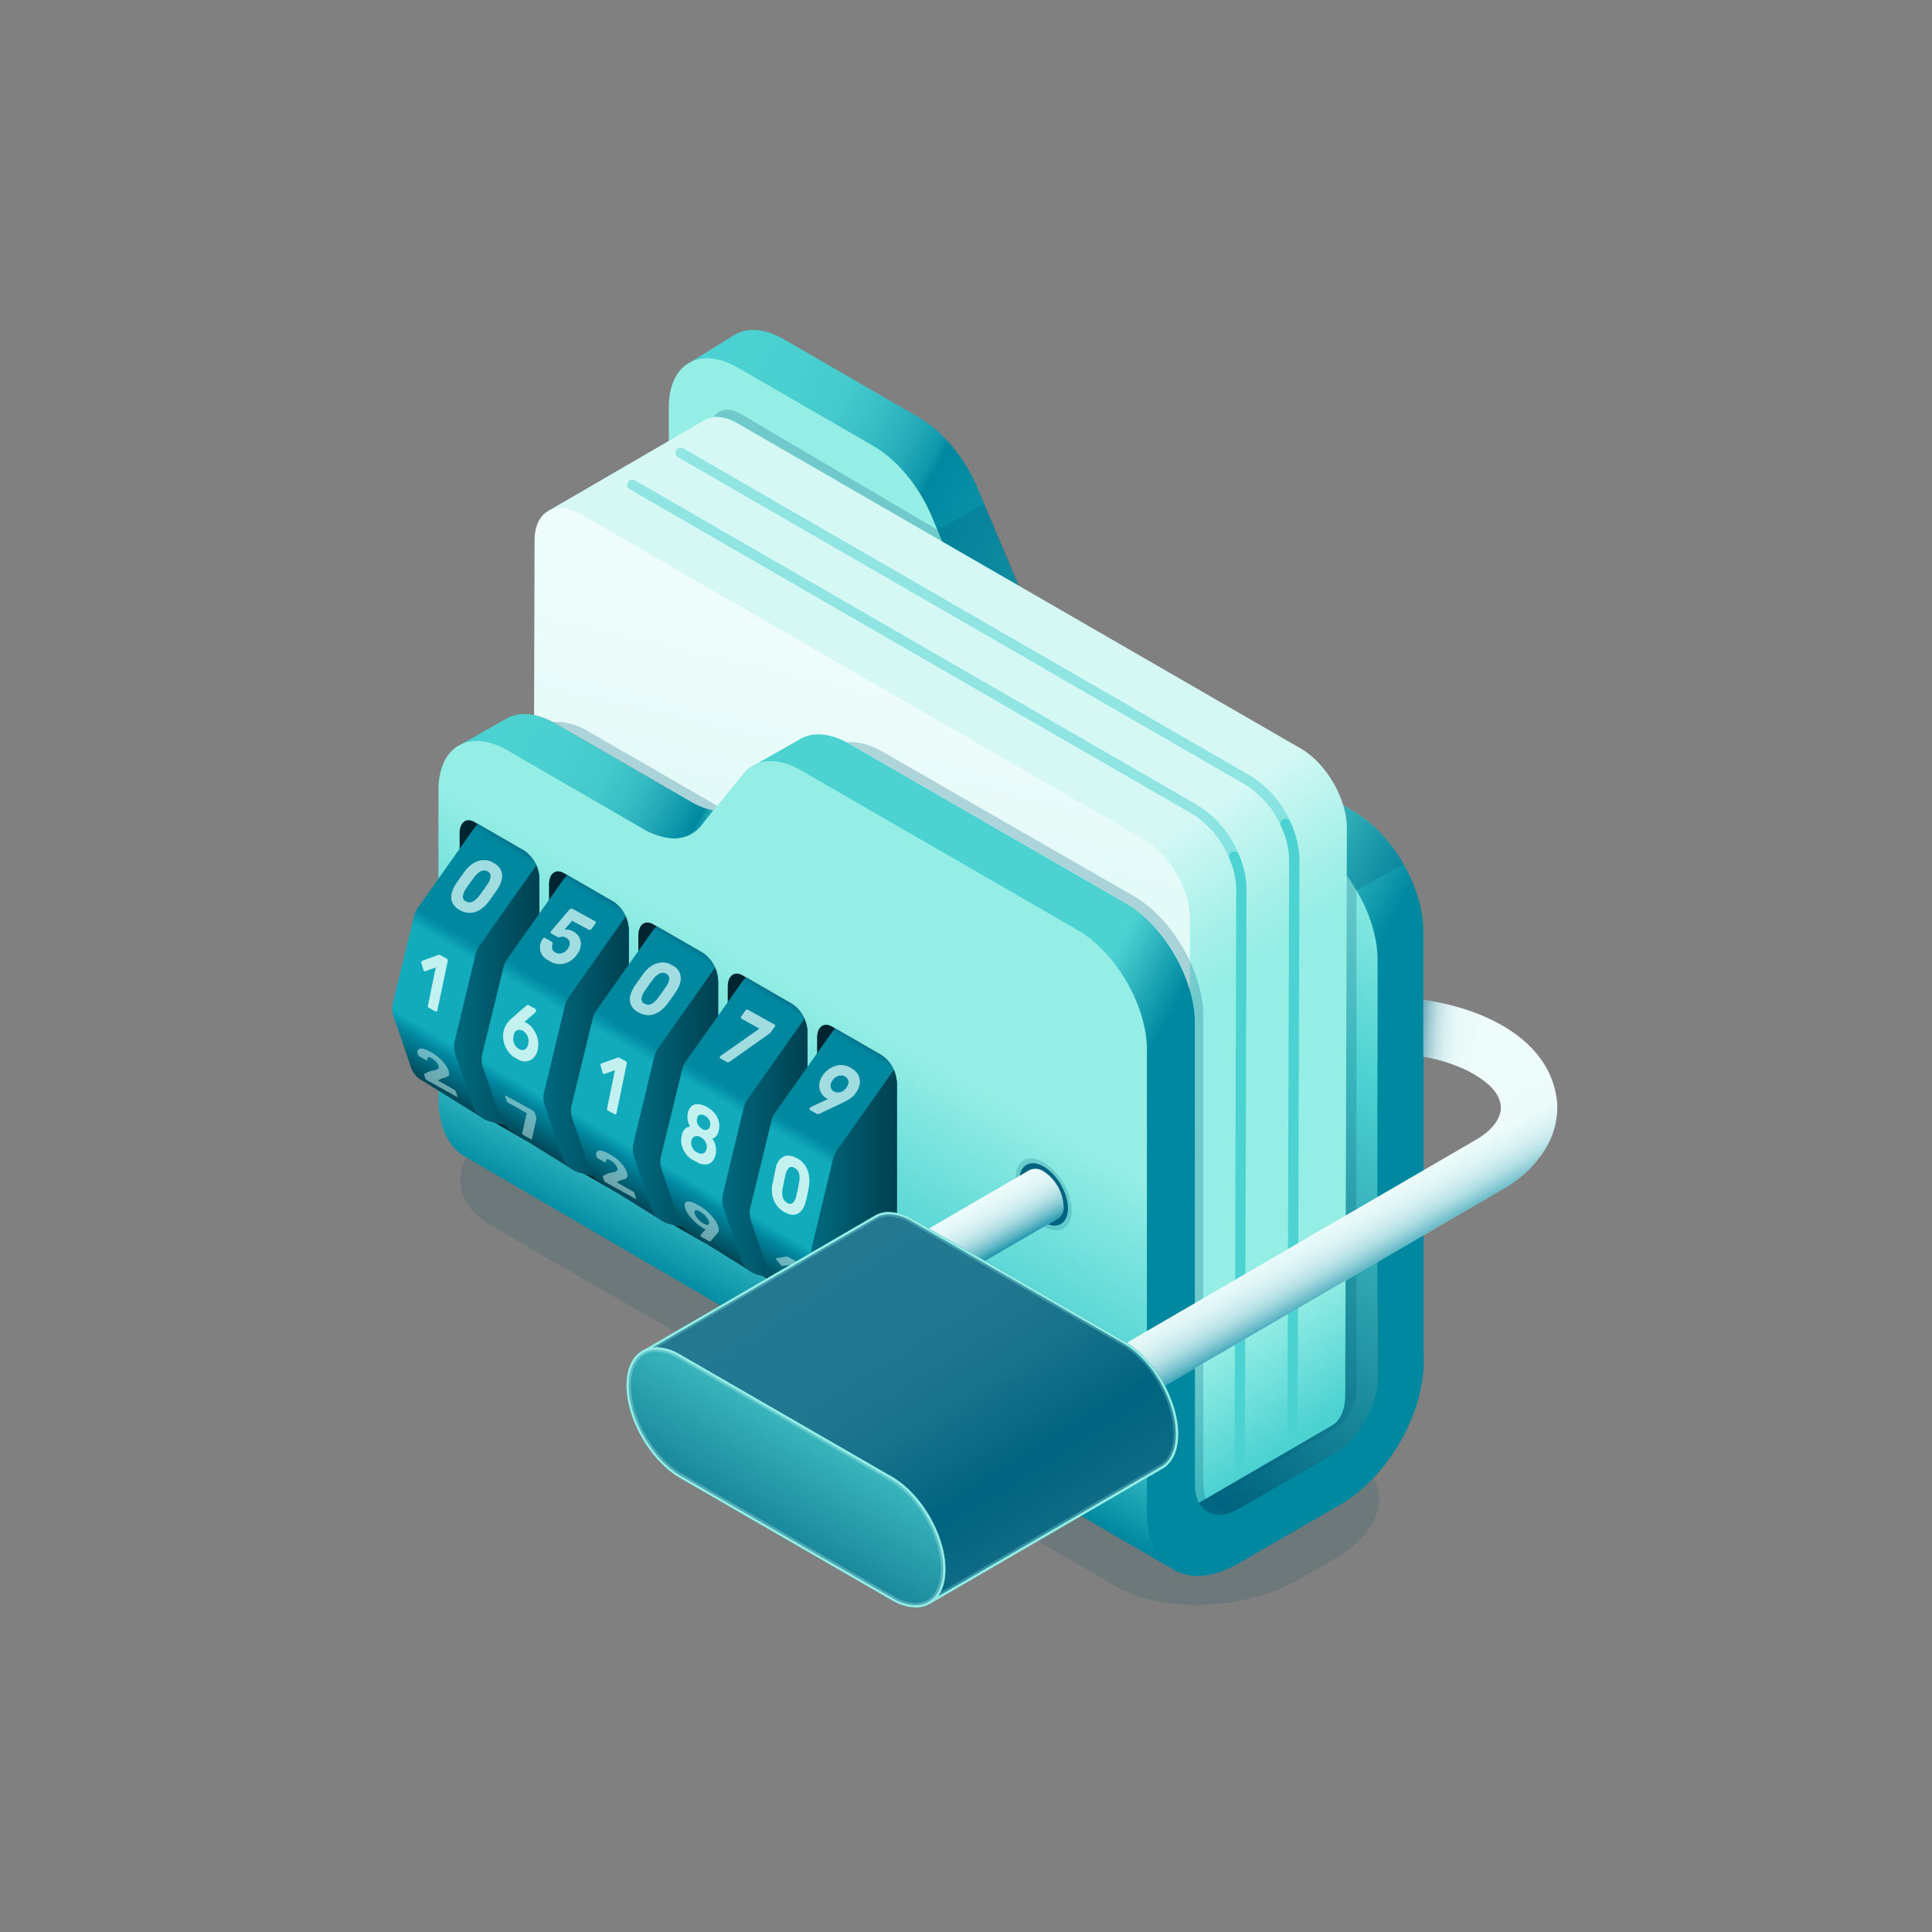 <svg xmlns="http://www.w3.org/2000/svg" xmlns:xlink="http://www.w3.org/1999/xlink" viewBox="0 0 426 426"><rect x="0" y="0" width="426" height="426" fill="#808080" stroke="none"/><defs><style>.cls-1,.cls-16,.cls-17{fill:none;}.cls-2{fill:#002530;}.cls-3{clip-path:url(#clip-path);}.cls-4{fill:url(#linear-gradient);}.cls-5{fill:url(#linear-gradient-2);}.cls-6{fill:#004a5f;fill-opacity:0.15;}.cls-7{fill:url(#linear-gradient-3);}.cls-8{fill:url(#linear-gradient-4);}.cls-9{fill:url(#linear-gradient-5);}.cls-10{fill:#0088a1;}.cls-11{fill:url(#linear-gradient-6);}.cls-12,.cls-38,.cls-39{fill:#00637f;}.cls-12{fill-opacity:0.25;}.cls-13{clip-path:url(#clip-path-2);}.cls-14{fill:url(#linear-gradient-7);}.cls-15{fill:url(#linear-gradient-8);}.cls-16,.cls-17{stroke:#4dd2d2;stroke-linecap:round;stroke-miterlimit:10;stroke-width:2.27px;}.cls-17{stroke-opacity:0.5;}.cls-18{opacity:0.9;}.cls-19{isolation:isolate;}.cls-20{clip-path:url(#clip-path-3);}.cls-21{fill:#d5f8f5;}.cls-22{clip-path:url(#clip-path-4);}.cls-23{clip-path:url(#clip-path-5);}.cls-24{clip-path:url(#clip-path-6);}.cls-25{clip-path:url(#clip-path-7);}.cls-26{opacity:0.75;}.cls-27{clip-path:url(#clip-path-8);}.cls-28{clip-path:url(#clip-path-9);}.cls-29{clip-path:url(#clip-path-10);}.cls-30{clip-path:url(#clip-path-11);}.cls-31{clip-path:url(#clip-path-12);}.cls-32{opacity:0.5;}.cls-33{clip-path:url(#clip-path-13);}.cls-34{clip-path:url(#clip-path-14);}.cls-35{clip-path:url(#clip-path-15);}.cls-36{clip-path:url(#clip-path-16);}.cls-37{clip-path:url(#clip-path-17);}.cls-38{fill-opacity:0.2;}.cls-40{fill:#eefcfb;}.cls-41{fill:url(#linear-gradient-9);}.cls-42{fill:url(#linear-gradient-10);}.cls-43{fill:url(#linear-gradient-11);}.cls-44{fill:url(#New_Gradient_Swatch_4);}.cls-45{opacity:0.28;}.cls-46{fill:#95eee5;}.cls-47{fill:url(#linear-gradient-12);}</style><clipPath id="clip-path"><path class="cls-1" d="M26.06,54.63,12,57.72C10.78,57,0,32.42,0,30.8L12.74,2.06c0-1.62,13.18.17,14.4.87L34.6,7.24a5.27,5.27,0,0,1,2.21,4.21V48.61C36.81,50.23,27.27,55.33,26.06,54.63Z"/></clipPath><linearGradient id="linear-gradient" x1="40.29" y1="4.18" x2="16.79" y2="43.62" gradientUnits="userSpaceOnUse"><stop offset="0" stop-color="#00637f"/><stop offset="0.1" stop-color="#00637f"/><stop offset="0.14" stop-color="#00869f"/><stop offset="0.15" stop-color="#0088a1"/><stop offset="0.46" stop-color="#0088a1"/><stop offset="0.49" stop-color="#0a9cb0"/><stop offset="0.51" stop-color="#12abbb"/><stop offset="0.78" stop-color="#12abbb"/><stop offset="0.82" stop-color="#0088a1"/><stop offset="0.99" stop-color="#002530"/></linearGradient><linearGradient id="linear-gradient-2" x1="13.44" y1="27.49" x2="45.6" y2="27.49" gradientUnits="userSpaceOnUse"><stop offset="0" stop-color="#0088a1"/><stop offset="0.26" stop-color="#007288"/><stop offset="0.8" stop-color="#003947"/><stop offset="0.99" stop-color="#002530"/></linearGradient><linearGradient id="linear-gradient-3" x1="121.6" y1="122.42" x2="308.37" y2="222.95" gradientUnits="userSpaceOnUse"><stop offset="0" stop-color="#4dd2d2"/><stop offset="0.13" stop-color="#4bd0d1"/><stop offset="0.19" stop-color="#44c9cc"/><stop offset="0.23" stop-color="#37bdc4"/><stop offset="0.27" stop-color="#26acb9"/><stop offset="0.3" stop-color="#0f97ab"/><stop offset="0.31" stop-color="#0088a1"/><stop offset="0.84" stop-color="#4dd2d2"/><stop offset="0.95" stop-color="#0088a1"/></linearGradient><linearGradient id="linear-gradient-4" x1="261.66" y1="141.33" x2="173.77" y2="291.72" gradientUnits="userSpaceOnUse"><stop offset="0" stop-color="#95eee5"/><stop offset="0.12" stop-color="#95eee5"/><stop offset="0.36" stop-color="#4dd2d2"/><stop offset="0.92" stop-color="#00637f"/><stop offset="1" stop-color="#0088a1"/></linearGradient><linearGradient id="linear-gradient-5" x1="87.76" y1="177.37" x2="257.87" y2="268.94" gradientUnits="userSpaceOnUse"><stop offset="0" stop-color="#4dd2d2"/><stop offset="0.13" stop-color="#4bd0d1"/><stop offset="0.19" stop-color="#44c9cc"/><stop offset="0.23" stop-color="#37bdc4"/><stop offset="0.26" stop-color="#26acb9"/><stop offset="0.29" stop-color="#0f97ab"/><stop offset="0.31" stop-color="#0088a1"/><stop offset="0.33" stop-color="#4dd2d2"/><stop offset="0.8" stop-color="#4dd2d2"/><stop offset="0.89" stop-color="#0088a1"/></linearGradient><linearGradient id="linear-gradient-6" x1="214.27" y1="192.56" x2="159.7" y2="289.67" gradientUnits="userSpaceOnUse"><stop offset="0" stop-color="#95eee5"/><stop offset="0.36" stop-color="#95eee5"/><stop offset="0.74" stop-color="#4dd2d2"/><stop offset="0.8" stop-color="#45cacd"/><stop offset="0.87" stop-color="#2fb5bf"/><stop offset="0.97" stop-color="#0b93a8"/><stop offset="1" stop-color="#0088a1"/></linearGradient><clipPath id="clip-path-2"><path class="cls-1" d="M303.72,168.43V304.19c0,6.06-4.59,13.46-9.88,16.51l-20.8,12c-5,2.9-9.15.84-9.55-4.57V225.5c0-9.69-6.85-21.51-15.32-26.39L187.3,164c-4.35-2.52-8.45-2.76-11.33-.8l-9.18,5.21a7.09,7.09,0,0,0-3,2.27l-6.17,7.69-.25.32a15.53,15.53,0,0,1-5-1.93l-29.76-17.18c-4.21-2.44-8-2.69-10.8-1.12h0l0,0L101.86,164l3.38-107Z"/></clipPath><linearGradient id="linear-gradient-7" x1="165.5" y1="89.14" x2="308.7" y2="301.06" gradientUnits="userSpaceOnUse"><stop offset="0" stop-color="#d5f8f5"/><stop offset="0.51" stop-color="#d5f8f5"/><stop offset="0.52" stop-color="#cef7f3"/><stop offset="0.6" stop-color="#a5f0e9"/><stop offset="0.64" stop-color="#95eee5"/><stop offset="0.9" stop-color="#95eee5"/><stop offset="1" stop-color="#4dd2d2"/></linearGradient><linearGradient id="linear-gradient-8" x1="206.74" y1="151.7" x2="189.51" y2="225.46" gradientUnits="userSpaceOnUse"><stop offset="0.03" stop-color="#eefcfb"/><stop offset="1" stop-color="#d5f8f5"/></linearGradient><clipPath id="clip-path-3"><polygon class="cls-1" points="169.43 265.38 171.93 253.32 179.32 257.33 176.83 269.4 169.43 265.38"/></clipPath><clipPath id="clip-path-4"><polygon class="cls-1" points="149.59 254.03 152.08 241.96 159.62 246.05 157.12 258.12 149.59 254.03"/></clipPath><clipPath id="clip-path-5"><polygon class="cls-1" points="130.65 243.06 133.07 231.33 138.27 234.15 135.85 245.88 130.65 243.06"/></clipPath><clipPath id="clip-path-6"><polygon class="cls-1" points="91.18 220.45 93.61 208.71 98.8 211.53 96.37 223.26 91.18 220.45"/></clipPath><clipPath id="clip-path-7"><polygon class="cls-1" points="110.21 231.41 112.67 219.51 120.22 223.61 117.76 235.51 110.21 231.41"/></clipPath><clipPath id="clip-path-8"><polygon class="cls-1" points="176.72 243.72 184.02 233.49 191.22 237.48 183.92 247.71 176.72 243.72"/></clipPath><clipPath id="clip-path-9"><polygon class="cls-1" points="157.39 232.57 164.59 222.48 171.06 226.07 163.86 236.16 157.39 232.57"/></clipPath><clipPath id="clip-path-10"><polygon class="cls-1" points="137.21 221.24 144.62 210.86 151.81 214.84 144.39 225.22 137.21 221.24"/></clipPath><clipPath id="clip-path-11"><polygon class="cls-1" points="97.82 198.68 105.23 188.29 112.42 192.28 105 202.66 97.82 198.68"/></clipPath><clipPath id="clip-path-12"><polygon class="cls-1" points="117.62 209.92 124.94 199.68 132.12 203.65 124.8 213.9 117.62 209.92"/></clipPath><clipPath id="clip-path-13"><polygon class="cls-1" points="173.01 283.27 170.33 275.23 175.44 278.06 178.12 286.1 173.01 283.27"/></clipPath><clipPath id="clip-path-14"><polygon class="cls-1" points="152.86 271.78 150.14 263.62 157.43 267.65 160.15 275.82 152.86 271.78"/></clipPath><clipPath id="clip-path-15"><polygon class="cls-1" points="133.26 260.53 130.53 252.34 137.62 256.27 140.35 264.46 133.26 260.53"/></clipPath><clipPath id="clip-path-16"><polygon class="cls-1" points="113.95 249.48 111.27 241.43 117.81 245.06 120.5 253.11 113.95 249.48"/></clipPath><clipPath id="clip-path-17"><polygon class="cls-1" points="93.88 238.04 91.15 229.86 98.24 233.79 100.97 241.97 93.88 238.04"/></clipPath><linearGradient id="linear-gradient-9" x1="289.57" y1="291.52" x2="277.95" y2="270.63" gradientUnits="userSpaceOnUse"><stop offset="0.08" stop-color="#0088a1"/><stop offset="0.13" stop-color="#0088a1" stop-opacity="0.82"/><stop offset="0.2" stop-color="#0088a1" stop-opacity="0.6"/><stop offset="0.28" stop-color="#0088a1" stop-opacity="0.41"/><stop offset="0.36" stop-color="#0088a1" stop-opacity="0.26"/><stop offset="0.46" stop-color="#0088a1" stop-opacity="0.14"/><stop offset="0.57" stop-color="#0088a1" stop-opacity="0.06"/><stop offset="0.71" stop-color="#0088a1" stop-opacity="0.01"/><stop offset="1" stop-color="#0088a1" stop-opacity="0"/></linearGradient><linearGradient id="linear-gradient-10" x1="310.56" y1="235.91" x2="325.72" y2="236.94" gradientUnits="userSpaceOnUse"><stop offset="0" stop-color="#00637f"/><stop offset="0.07" stop-color="#00637f" stop-opacity="0.76"/><stop offset="0.16" stop-color="#00637f" stop-opacity="0.52"/><stop offset="0.26" stop-color="#00637f" stop-opacity="0.33"/><stop offset="0.37" stop-color="#00637f" stop-opacity="0.18"/><stop offset="0.5" stop-color="#00637f" stop-opacity="0.08"/><stop offset="0.67" stop-color="#00637f" stop-opacity="0.02"/><stop offset="1" stop-color="#00637f" stop-opacity="0"/></linearGradient><linearGradient id="linear-gradient-11" x1="197.96" y1="291.16" x2="188.37" y2="273.92" xlink:href="#linear-gradient-9"/><linearGradient id="New_Gradient_Swatch_4" x1="225.03" y1="342.49" x2="183.25" y2="276.32" gradientUnits="userSpaceOnUse"><stop offset="0" stop-color="#0f6c87"/><stop offset="0.21" stop-color="#00637f"/><stop offset="0.29" stop-color="#096984"/><stop offset="0.47" stop-color="#18728b"/><stop offset="0.68" stop-color="#217790"/><stop offset="1" stop-color="#247991"/></linearGradient><linearGradient id="linear-gradient-12" x1="158.03" y1="351.63" x2="186.44" y2="303.51" gradientUnits="userSpaceOnUse"><stop offset="0" stop-color="#00637f"/><stop offset="1" stop-color="#4dd2d2"/></linearGradient><symbol id="Wheel_2" data-name="Wheel 2" viewBox="0 0 42.53 57.72"><path class="cls-2" d="M34.6,50.28,27.14,46a5.27,5.27,0,0,1-2.21-4.21V4.6c0-1.62,1-2.37,2.21-1.67L34.6,7.24a5.27,5.27,0,0,1,2.21,4.21V48.61C36.81,50.23,35.82,51,34.6,50.28Z"/><g class="cls-3"><path class="cls-4" d="M42.53,5.51,33.08,0,28.27,2.77a3.73,3.73,0,0,0-1.18,1.09L18.71,15.71A3.85,3.85,0,0,0,18.13,17L15,29.84a3.68,3.68,0,0,0,.1,2.08l2.58,7.56a3.64,3.64,0,0,0,1.22,1.69l0,0,.24.14a2.8,2.8,0,0,0,.43.27l9,5.59,1.51-4.79,3.29-1.9Z"/><path id="GradSideWheel" class="cls-5" d="M42.53,5.51,37.44,8.45a3.73,3.73,0,0,0-1.19,1.08L27.88,21.39a3.8,3.8,0,0,0-.58,1.28L24.21,35.52a3.68,3.68,0,0,0,.09,2.08l2.58,7.56a3.74,3.74,0,0,0,2.61,2.41l7.35,1.89,5.69-3.28Z"/></g></symbol></defs><g id="Folder"><path id="Shadow" class="cls-6" d="M246.21,349.86,108.45,270.34c-10.32-6-9-16.38,2.9-23.26l7.73-4.47c11.93-6.88,30-7.63,40.29-1.67l137.76,79.52c10.33,6,9,16.38-2.89,23.26l-7.74,4.47C274.58,355.07,256.54,355.82,246.21,349.86Z"/><path id="FS2" class="cls-7" d="M298.54,178.94,236.9,143.35c-5.27-3-10.17-9-13-15.71l-8.29-19.9c-2.8-6.74-7.7-12.67-13-15.71L172.92,74.85c-4.4-2.54-8.36-2.69-11.15-.89v0L152,80,313.85,301.11V205.34C313.85,195.64,307,183.82,298.54,178.94Z"/><path id="FInside" class="cls-8" d="M213.8,133.91,205.51,114c-2.8-6.73-7.7-12.66-13-15.7L162.79,81.12c-8.46-4.89-15.32-1-15.32,8.71v145l115,106.51,41.28-20.95V211.6c0-9.69-6.85-21.51-15.31-26.39l-61.64-35.59C221.5,146.58,216.6,140.64,213.8,133.91Z"/><path id="FS1" class="cls-9" d="M248.18,199.11,187.3,164c-4.35-2.51-8.45-2.75-11.33-.79l-9.18,5.21,2.31,2.84L165.28,176c-2.8,3.49-7.7,3.77-13,.73l-29.76-17.18c-4.21-2.44-8-2.69-10.8-1.13h0l-9.92,5.62,5.45,8.34v76.35L263.49,339V225.5C263.49,215.81,256.63,204,248.18,199.11Z"/><path id="FR" class="cls-10" d="M303.75,234.22l0,70c0,6.06-4.59,13.46-9.88,16.51l-20.8,12c-5.29,3-9.58.6-9.58-5.46V257.77L253,263.82l-2.35,68.45c0,6,4.38,11.4,7.71,13.59l.84.49c3.61,1.89,8.49,1.49,13.87-1.62l20.8-12C306,326.49,314.76,311,313.9,298.14V228.3Z"/><path id="FFront" class="cls-11" d="M258.33,345.86c-3.33-2.19-5.44-6.56-5.44-12.59h0V231.46c0-9.7-6.85-21.51-15.31-26.4l-60.87-35.15c-5.27-3-10.17-2.76-13,.74l-6.17,7.69L154.68,182a7.79,7.79,0,0,1-7.58,2.72,15.33,15.33,0,0,1-5.38-2L112,165.5a15.84,15.84,0,0,0-4.84-1.9c-6.1-1.19-10.48,2.86-10.48,10.61v68c0,5.93,2,10.18,5.15,12.41h0l1.35.78,0,0,149.69,87.3h0Z"/><path class="cls-12" d="M309.49,190.53l-10.4,5.82V306.1a10.73,10.73,0,0,1-5.23,9.22l-29,16.9L286.46,172l12.08,7A31.47,31.47,0,0,1,309.49,190.53Z"/><path class="cls-12" d="M210.49,167.57l-47.29-27.3c-3.92-2.27-7.1-8.34-7.1-13.57V96.55c0-5.23,3.18-7.63,7.1-5.37l43.47,25.62,10.41-5.62,10,23.2C227.06,139.6,214.41,169.83,210.49,167.57Z"/></g><g id="Papers"><g id="Paper"><g class="cls-13"><g id="Spaper"><path id="Pside" class="cls-14" d="M286.82,165.05,162.6,93.33c-2.83-1.63-5.38-1.78-7.23-.71l-34.54,20.07c1.85-1.07,140.07,220.68,138.25,221.74l34.54-20.08c1.82-1.06,2.95-3.31,3-6.51l.36-125.27C297,176.13,292.43,168.28,286.82,165.05Z"/><path id="Pfront" class="cls-15" d="M252.28,185.12c5.61,3.24,10.14,11.08,10.12,17.52L262,327.92c0,6.43-4.57,9-10.18,5.8L127.64,262c-5.61-3.24-10.14-11.09-10.12-17.53l.35-125.27c0-6.45,4.58-9,10.19-5.81Z"/><path id="DividerCopy" class="cls-16" d="M272.13,188.89a19,19,0,0,1,1.59,7.22l-.36,126.72"/><path id="Divider1Copy" class="cls-16" d="M283.47,181.66a19.51,19.51,0,0,1,1.92,8L285,315.41"/><path id="Divider2" class="cls-17" d="M139.43,106.9,263.6,178.58a21.78,21.78,0,0,1,8.36,9.91"/><path id="Divider1" class="cls-17" d="M150.08,99.84l125.19,72.27a21.71,21.71,0,0,1,8.2,9.55"/><path id="FFront-2" data-name="FFront" class="cls-12" d="M270.76,338.44c-3.33-2.19-5.44-6.56-5.44-12.6h0V224c0-9.7-6.85-21.51-15.31-26.4l-55.48-31.89c-5.27-3-10.17-2.76-13,.74l-6.17,7.69-2.89,3.61a7.76,7.76,0,0,1-7.58,2.71,15.29,15.29,0,0,1-5.38-2l-29.76-17.18a15.84,15.84,0,0,0-4.84-1.9c-6.1-1.19-10.48,2.86-10.48,10.61v68c0,5.92,2,10.18,5.16,12.4,0,0,0,0,0,0l1.35.79,0,0,144.3,84h0Z"/></g></g></g></g><g id="Combination"><use width="42.53" height="57.72" transform="translate(64.45 176.91) scale(1.48)" xlink:href="#Wheel_2"/><use width="42.53" height="57.72" transform="translate(84.16 188.18) scale(1.48)" xlink:href="#Wheel_2"/><use width="42.53" height="57.72" transform="translate(103.86 199.46) scale(1.48)" xlink:href="#Wheel_2"/><use width="42.53" height="57.72" transform="translate(123.57 210.73) scale(1.48)" xlink:href="#Wheel_2"/><use width="42.53" height="57.72" transform="translate(143.27 222.01) scale(1.48)" xlink:href="#Wheel_2"/><g class="cls-18"><g class="cls-19"><g class="cls-20"><path class="cls-21" d="M173.58,265.21a1.94,1.94,0,0,1-1-1.25,4.42,4.42,0,0,1,0-1.93c.06-.33.12-.67.19-1l.21-1c.08-.34.15-.66.22-1a3,3,0,0,1,.73-1.5,1,1,0,0,1,1.27,0,2,2,0,0,1,1,1.27,4.51,4.51,0,0,1,0,1.91c-.06.31-.12.63-.18,1s-.14.7-.22,1-.15.67-.22,1a3,3,0,0,1-.74,1.51,1,1,0,0,1-1.26,0m2-9.89a3.86,3.86,0,0,0-1.68-.53,2.25,2.25,0,0,0-1.32.34,2.84,2.84,0,0,0-1,1,5.86,5.86,0,0,0-.62,1.59c-.07.31-.15.65-.23,1s-.16.75-.24,1.14-.13.71-.19,1a9,9,0,0,0-.1,1.87,6,6,0,0,0,.37,1.79,5.09,5.09,0,0,0,.93,1.56,5.45,5.45,0,0,0,1.56,1.23,3.9,3.9,0,0,0,1.69.53,2.08,2.08,0,0,0,1.32-.34,2.91,2.91,0,0,0,1-1.06,5.94,5.94,0,0,0,.63-1.6c.07-.29.15-.62.23-1l.23-1.14c.08-.38.14-.73.2-1.05a7.9,7.9,0,0,0,.08-1.88,5.9,5.9,0,0,0-.39-1.77,5.09,5.09,0,0,0-.93-1.56,5.19,5.19,0,0,0-1.53-1.21"/></g></g></g><g class="cls-18"><g class="cls-19"><g class="cls-22"><path class="cls-21" d="M153.75,254.14a2.87,2.87,0,0,1-.81-.66,2.75,2.75,0,0,1-.48-.93,2.08,2.08,0,0,1,0-1,1.37,1.37,0,0,1,.42-.8,1.12,1.12,0,0,1,.72-.25,1.79,1.79,0,0,1,.9.24,2.73,2.73,0,0,1,.8.68,2.35,2.35,0,0,1,.48.91,2,2,0,0,1,0,1,1.38,1.38,0,0,1-.4.79,1.11,1.11,0,0,1-.73.27,1.84,1.84,0,0,1-.89-.26m1.08-5.24a2.42,2.42,0,0,1-.72-.59,2.1,2.1,0,0,1-.41-.8,1.87,1.87,0,0,1,0-.88A1.2,1.2,0,0,1,154,246a.88.88,0,0,1,.62-.23,1.69,1.69,0,0,1,.8.23,2.3,2.3,0,0,1,1.14,1.39,1.87,1.87,0,0,1,0,.88,1.06,1.06,0,0,1-.36.65.92.92,0,0,1-.63.23,1.62,1.62,0,0,1-.79-.2m1-4.9a4.06,4.06,0,0,0-2-.59,1.91,1.91,0,0,0-1.39.55,2.77,2.77,0,0,0-.74,1.48,3.9,3.9,0,0,0,0,1.52,4,4,0,0,0,.52,1.38,2,2,0,0,0-1.17.58,2.75,2.75,0,0,0-.71,1.45,4.68,4.68,0,0,0-.06,1.58,4.62,4.62,0,0,0,.47,1.55,5.63,5.63,0,0,0,1,1.42,6.78,6.78,0,0,0,1.57,1.15,4.38,4.38,0,0,0,2.18.65,2.13,2.13,0,0,0,1.54-.61,3.14,3.14,0,0,0,.8-1.63,4.21,4.21,0,0,0,0-1.87,4,4,0,0,0-.74-1.61,1.75,1.75,0,0,0,.93-.6,3.11,3.11,0,0,0,.53-1.26,4.35,4.35,0,0,0,0-1.9,4.76,4.76,0,0,0-.9-1.78,5.72,5.72,0,0,0-1.81-1.46"/></g></g></g><g class="cls-18"><g class="cls-19"><g class="cls-23"><path class="cls-21" d="M138,234l-1.41-.76a.58.58,0,0,0-.17-.06h-.17l-3.62,1.31a.31.31,0,0,0-.2.19.73.73,0,0,0,0,.36l.43,1.44a.68.68,0,0,0,.19.31l.05,0a.22.22,0,0,0,.21,0l2.29-.82-1.72,8.33a.53.53,0,0,0,0,.35.48.48,0,0,0,.21.25l1.46.79a.23.23,0,0,0,.24,0,.33.33,0,0,0,.16-.25l2.25-10.9a.6.6,0,0,0,0-.35.54.54,0,0,0-.2-.24"/></g></g></g><g class="cls-18"><g class="cls-19"><g class="cls-24"><path class="cls-21" d="M98.48,211.36l-1.4-.77-.17-.06h-.17l-3.63,1.31a.31.31,0,0,0-.19.2.59.59,0,0,0,0,.35l.44,1.45a.64.64,0,0,0,.18.3l.06,0a.2.2,0,0,0,.2,0l2.29-.83-1.72,8.34a.61.61,0,0,0,0,.35.4.4,0,0,0,.22.24l1.45.79a.23.23,0,0,0,.25,0,.4.4,0,0,0,.15-.25L98.71,212a.56.56,0,0,0,0-.36.42.42,0,0,0-.2-.23"/></g></g></g><g class="cls-18"><g class="cls-19"><g class="cls-25"><path class="cls-21" d="M114.44,231.3a2.24,2.24,0,0,1-.75-.66,2.63,2.63,0,0,1-.46-1,2.79,2.79,0,0,1,0-1.22,1.87,1.87,0,0,1,.45-1,1.12,1.12,0,0,1,.73-.35,1.7,1.7,0,0,1,.85.21,2.21,2.21,0,0,1,.76.67,2.51,2.51,0,0,1,.46,1,2.79,2.79,0,0,1,0,1.22,2,2,0,0,1-.45,1,1.06,1.06,0,0,1-.74.35,1.53,1.53,0,0,1-.85-.21m3.61-8.87-1.48-.8a.31.31,0,0,0-.32,0l-.21.11-3.23,2.8c-.1.11-.25.24-.42.41s-.33.37-.51.6a5.16,5.16,0,0,0-.49.8,4.09,4.09,0,0,0-.32.93,5.4,5.4,0,0,0,0,2.4,5.88,5.88,0,0,0,1,2.2,5.72,5.72,0,0,0,1.91,1.63,3.43,3.43,0,0,0,2.11.5,2.6,2.6,0,0,0,1.62-.83,3.87,3.87,0,0,0,.88-1.83,5.22,5.22,0,0,0,.06-1.76,6.14,6.14,0,0,0-.47-1.65,6.07,6.07,0,0,0-.89-1.4,4.63,4.63,0,0,0-1.15-1l-.25-.12-.26-.09,2.49-2.17.06-.07,0-.12a.61.61,0,0,0,0-.3.4.4,0,0,0-.18-.22"/></g></g></g><g class="cls-26"><g class="cls-19"><g class="cls-27"><g class="cls-26"><path class="cls-21" d="M183.89,240.69a1.46,1.46,0,0,1-.62-.61,1.56,1.56,0,0,1-.14-.89,2.35,2.35,0,0,1,.44-1,2.77,2.77,0,0,1,.85-.8,2.11,2.11,0,0,1,1-.27,1.77,1.77,0,0,1,.91.21,1.68,1.68,0,0,1,.63.64,1.51,1.51,0,0,1,.13.88,2.5,2.5,0,0,1-.45,1,2.8,2.8,0,0,1-.84.78,2.26,2.26,0,0,1-1,.28,1.79,1.79,0,0,1-.91-.24m3.71-5.22a4.5,4.5,0,0,0-1.78-.56,4.29,4.29,0,0,0-1.68.19,4.59,4.59,0,0,0-1.49.77,5.11,5.11,0,0,0-1.16,1.16,4.56,4.56,0,0,0-.71,1.48,3.48,3.48,0,0,0-.07,1.43,3.13,3.13,0,0,0,1.46,2.18l.09.06a2.74,2.74,0,0,0,.4.15l-3.9,1.82-.08.06-.1.1a.36.36,0,0,0-.08.27.24.24,0,0,0,.12.2l1.46.8a.49.49,0,0,0,.37.06,2.78,2.78,0,0,0,.27-.09l4.56-2.15,1.22-.61a9.06,9.06,0,0,0,1.21-.76,5,5,0,0,0,1-1.08,4.76,4.76,0,0,0,.73-1.46,3.47,3.47,0,0,0,.09-1.5,3,3,0,0,0-.59-1.38,4.15,4.15,0,0,0-1.37-1.14"/></g><path class="cls-21" d="M183.89,240.69a1.46,1.46,0,0,1-.62-.61,1.56,1.56,0,0,1-.14-.89,2.35,2.35,0,0,1,.44-1,2.77,2.77,0,0,1,.85-.8,2.11,2.11,0,0,1,1-.27,1.77,1.77,0,0,1,.91.21,1.68,1.68,0,0,1,.63.64,1.51,1.51,0,0,1,.13.88,2.5,2.5,0,0,1-.45,1,2.8,2.8,0,0,1-.84.78,2.26,2.26,0,0,1-1,.28,1.79,1.79,0,0,1-.91-.24m3.71-5.22a4.5,4.5,0,0,0-1.78-.56,4.29,4.29,0,0,0-1.68.19,4.59,4.59,0,0,0-1.49.77,5.11,5.11,0,0,0-1.16,1.16,4.56,4.56,0,0,0-.71,1.48,3.48,3.48,0,0,0-.07,1.43,3.13,3.13,0,0,0,1.46,2.18l.09.06a2.74,2.74,0,0,0,.4.15l-3.9,1.82-.08.06-.1.1a.36.36,0,0,0-.08.27.24.24,0,0,0,.12.2l1.46.8a.49.49,0,0,0,.37.06,2.78,2.78,0,0,0,.27-.09l4.56-2.15,1.22-.61a9.06,9.06,0,0,0,1.21-.76,5,5,0,0,0,1-1.08,4.76,4.76,0,0,0,.73-1.46,3.47,3.47,0,0,0,.09-1.5,3,3,0,0,0-.59-1.38,4.15,4.15,0,0,0-1.37-1.14"/></g></g></g><g class="cls-26"><g class="cls-19"><g class="cls-28"><g class="cls-26"><path class="cls-21" d="M170.74,225.89l-5.82-3.23a.39.39,0,0,0-.3,0,.53.53,0,0,0-.28.21l-.88,1.23a.39.39,0,0,0-.08.29.3.3,0,0,0,.16.23l3.94,2.19-8.54,6-.12.12a.37.37,0,0,0-.08.26.24.24,0,0,0,.13.2l1.4.78a.45.45,0,0,0,.39,0,1.71,1.71,0,0,0,.3-.14l8.49-6a2.37,2.37,0,0,0,.3-.23,2.63,2.63,0,0,0,.28-.33l.77-1.08a.41.41,0,0,0,.1-.31.26.26,0,0,0-.16-.23"/></g><path class="cls-21" d="M170.74,225.89l-5.82-3.23a.39.39,0,0,0-.3,0,.53.53,0,0,0-.28.21l-.88,1.23a.39.39,0,0,0-.08.29.3.3,0,0,0,.16.23l3.94,2.19-8.54,6-.12.12a.37.37,0,0,0-.08.26.24.24,0,0,0,.13.2l1.4.78a.45.45,0,0,0,.39,0,1.71,1.71,0,0,0,.3-.14l8.49-6a2.37,2.37,0,0,0,.3-.23,2.63,2.63,0,0,0,.28-.33l.77-1.08a.41.41,0,0,0,.1-.31.26.26,0,0,0-.16-.23"/></g></g></g><g class="cls-26"><g class="cls-19"><g class="cls-29"><g class="cls-26"><path class="cls-21" d="M142.14,221.36a1.18,1.18,0,0,1-.7-1.15,3.48,3.48,0,0,1,.69-1.69l.59-.88.64-.9.62-.82a4.22,4.22,0,0,1,1.4-1.25,1.58,1.58,0,0,1,1.52,0,1.21,1.21,0,0,1,.68,1.18,3.48,3.48,0,0,1-.67,1.66c-.17.27-.37.55-.57.85l-.64.89c-.22.3-.43.58-.65.86a3.91,3.91,0,0,1-1.43,1.28,1.56,1.56,0,0,1-1.48-.06m6.08-8.51a4.56,4.56,0,0,0-1.78-.57,4.14,4.14,0,0,0-1.68.21,5.06,5.06,0,0,0-1.52.84,7.69,7.69,0,0,0-1.32,1.35c-.2.26-.42.55-.65.88l-.7,1c-.23.32-.43.61-.6.88a7.33,7.33,0,0,0-.82,1.63,3.87,3.87,0,0,0-.23,1.58,2.85,2.85,0,0,0,.51,1.43,3.91,3.91,0,0,0,1.38,1.18,4.51,4.51,0,0,0,1.78.57,4,4,0,0,0,1.68-.21,5.42,5.42,0,0,0,1.52-.87,8.05,8.05,0,0,0,1.32-1.35c.2-.25.42-.54.65-.86s.46-.64.69-1,.44-.62.62-.9a7.22,7.22,0,0,0,.8-1.63,4,4,0,0,0,.2-1.58,3.09,3.09,0,0,0-.51-1.42,3.88,3.88,0,0,0-1.34-1.16"/></g><path class="cls-21" d="M142.14,221.36a1.18,1.18,0,0,1-.7-1.15,3.48,3.48,0,0,1,.69-1.69l.59-.88.64-.9.62-.82a4.22,4.22,0,0,1,1.4-1.25,1.58,1.58,0,0,1,1.52,0,1.21,1.21,0,0,1,.68,1.18,3.48,3.48,0,0,1-.67,1.66c-.17.27-.37.55-.57.85l-.64.89c-.22.3-.43.58-.65.86a3.91,3.91,0,0,1-1.43,1.28,1.56,1.56,0,0,1-1.48-.06m6.08-8.51a4.56,4.56,0,0,0-1.78-.57,4.14,4.14,0,0,0-1.68.21,5.06,5.06,0,0,0-1.52.84,7.69,7.69,0,0,0-1.32,1.35c-.2.26-.42.55-.65.88l-.7,1c-.23.32-.43.61-.6.88a7.33,7.33,0,0,0-.82,1.63,3.87,3.87,0,0,0-.23,1.58,2.85,2.85,0,0,0,.51,1.43,3.91,3.91,0,0,0,1.38,1.18,4.51,4.51,0,0,0,1.78.57,4,4,0,0,0,1.68-.21,5.42,5.42,0,0,0,1.52-.87,8.05,8.05,0,0,0,1.32-1.35c.2-.25.42-.54.65-.86s.46-.64.69-1,.44-.62.62-.9a7.22,7.22,0,0,0,.8-1.63,4,4,0,0,0,.2-1.58,3.09,3.09,0,0,0-.51-1.42,3.88,3.88,0,0,0-1.34-1.16"/></g></g></g><g class="cls-26"><g class="cls-19"><g class="cls-30"><g class="cls-26"><path class="cls-21" d="M102.75,198.8a1.18,1.18,0,0,1-.7-1.16,3.55,3.55,0,0,1,.69-1.69l.59-.88.64-.89c.22-.29.42-.57.62-.82a4,4,0,0,1,1.4-1.25,1.55,1.55,0,0,1,1.52,0,1.21,1.21,0,0,1,.68,1.18,3.52,3.52,0,0,1-.67,1.66l-.58.85-.63.89-.64.86a4.31,4.31,0,0,1-1.44,1.28,1.56,1.56,0,0,1-1.48-.06m6.08-8.51a4.4,4.4,0,0,0-1.78-.57,4,4,0,0,0-1.68.21,4.85,4.85,0,0,0-1.52.84,7.29,7.29,0,0,0-1.32,1.34c-.2.27-.42.56-.65.89s-.47.65-.7,1-.42.62-.61.89a7.28,7.28,0,0,0-.81,1.63,3.82,3.82,0,0,0-.23,1.57,2.79,2.79,0,0,0,.51,1.43,3.77,3.77,0,0,0,1.37,1.18,4.47,4.47,0,0,0,1.79.58,3.83,3.83,0,0,0,1.68-.22,5.25,5.25,0,0,0,1.52-.86,8.45,8.45,0,0,0,1.32-1.35c.2-.26.41-.54.64-.87s.47-.64.7-1l.62-.9a7.09,7.09,0,0,0,.8-1.64,3.93,3.93,0,0,0,.2-1.57,3,3,0,0,0-.51-1.42,3.78,3.78,0,0,0-1.34-1.16"/></g><path class="cls-21" d="M102.75,198.8a1.18,1.18,0,0,1-.7-1.16,3.55,3.55,0,0,1,.69-1.69l.59-.88.64-.89c.22-.29.42-.57.62-.82a4,4,0,0,1,1.4-1.25,1.55,1.55,0,0,1,1.52,0,1.21,1.21,0,0,1,.68,1.18,3.52,3.52,0,0,1-.67,1.66l-.58.85-.63.89-.64.86a4.31,4.31,0,0,1-1.44,1.28,1.56,1.56,0,0,1-1.48-.06m6.08-8.51a4.4,4.4,0,0,0-1.78-.57,4,4,0,0,0-1.68.21,4.85,4.85,0,0,0-1.52.84,7.29,7.29,0,0,0-1.32,1.34c-.2.27-.42.56-.65.89s-.47.65-.7,1-.42.62-.61.89a7.28,7.28,0,0,0-.81,1.63,3.82,3.82,0,0,0-.23,1.57,2.79,2.79,0,0,0,.51,1.43,3.77,3.77,0,0,0,1.37,1.18,4.47,4.47,0,0,0,1.79.58,3.83,3.83,0,0,0,1.68-.22,5.25,5.25,0,0,0,1.52-.86,8.45,8.45,0,0,0,1.32-1.35c.2-.26.41-.54.64-.87s.47-.64.7-1l.62-.9a7.09,7.09,0,0,0,.8-1.64,3.93,3.93,0,0,0,.2-1.57,3,3,0,0,0-.51-1.42,3.78,3.78,0,0,0-1.34-1.16"/></g></g></g><g class="cls-26"><g class="cls-19"><g class="cls-31"><g class="cls-26"><path class="cls-21" d="M131.22,203.15l-5-2.76a.4.4,0,0,0-.34,0,.69.69,0,0,0-.36.23l-4,4.72a.34.34,0,0,0-.07.27.25.25,0,0,0,.12.21l1.43.79a.46.46,0,0,0,.33,0,3.92,3.92,0,0,0,.41-.07,1.38,1.38,0,0,1,.5,0,1.64,1.64,0,0,1,.61.21,1.58,1.58,0,0,1,.64.64,1.43,1.43,0,0,1,.14.87,2.22,2.22,0,0,1-.4.94,2.61,2.61,0,0,1-.87.8,1.89,1.89,0,0,1-1,.27,1.82,1.82,0,0,1-.89-.23,1.46,1.46,0,0,1-.53-.45,1.34,1.34,0,0,1-.24-.63,2.24,2.24,0,0,1,.11-.82.62.62,0,0,0,0-.3.37.37,0,0,0-.2-.21l-1.45-.81a.31.31,0,0,0-.25,0,.46.46,0,0,0-.24.17,3.58,3.58,0,0,0-.59,1.68,3,3,0,0,0,.4,1.76,4.11,4.11,0,0,0,1.65,1.49,4.61,4.61,0,0,0,2.24.63,4.25,4.25,0,0,0,2.12-.53,5.21,5.21,0,0,0,1.74-1.58,4.24,4.24,0,0,0,.72-1.51,3.37,3.37,0,0,0,.05-1.41,3.07,3.07,0,0,0-.53-1.21,3.32,3.32,0,0,0-1-.87,3.36,3.36,0,0,0-1.17-.44,3.19,3.19,0,0,0-.87,0l1.71-2,3.71,2a.35.35,0,0,0,.3,0,.48.48,0,0,0,.27-.2l.82-1.15a.4.4,0,0,0,.1-.3.3.3,0,0,0-.16-.24"/></g><path class="cls-21" d="M131.22,203.15l-5-2.76a.4.4,0,0,0-.34,0,.69.69,0,0,0-.36.23l-4,4.72a.34.34,0,0,0-.07.27.25.25,0,0,0,.12.21l1.43.79a.46.46,0,0,0,.33,0,3.92,3.92,0,0,0,.41-.07,1.38,1.38,0,0,1,.5,0,1.64,1.64,0,0,1,.61.21,1.58,1.58,0,0,1,.64.64,1.43,1.43,0,0,1,.14.87,2.22,2.22,0,0,1-.4.94,2.61,2.61,0,0,1-.87.8,1.89,1.89,0,0,1-1,.27,1.82,1.82,0,0,1-.89-.23,1.46,1.46,0,0,1-.53-.45,1.34,1.34,0,0,1-.24-.63,2.24,2.24,0,0,1,.11-.82.62.62,0,0,0,0-.3.37.37,0,0,0-.2-.21l-1.45-.81a.31.31,0,0,0-.25,0,.46.46,0,0,0-.24.17,3.58,3.58,0,0,0-.59,1.68,3,3,0,0,0,.4,1.76,4.11,4.11,0,0,0,1.65,1.49,4.61,4.61,0,0,0,2.24.63,4.25,4.25,0,0,0,2.12-.53,5.21,5.21,0,0,0,1.74-1.58,4.24,4.24,0,0,0,.72-1.51,3.37,3.37,0,0,0,.05-1.41,3.07,3.07,0,0,0-.53-1.21,3.32,3.32,0,0,0-1-.87,3.36,3.36,0,0,0-1.17-.44,3.19,3.19,0,0,0-.87,0l1.71-2,3.71,2a.35.35,0,0,0,.3,0,.48.48,0,0,0,.27-.2l.82-1.15a.4.4,0,0,0,.1-.3.3.3,0,0,0-.16-.24"/></g></g></g><g class="cls-32"><g class="cls-19"><g class="cls-33"><path class="cls-21" d="M175.13,277.88l-1.38-.76a.71.71,0,0,0-.16-.07l-.13,0-2.29.38a.08.08,0,0,0-.08.11.64.64,0,0,0,.14.25l.9,1.11a1.48,1.48,0,0,0,.25.25l.06,0a.23.23,0,0,0,.17,0l1.44-.24,1.91,5.72a.61.61,0,0,0,.17.26.76.76,0,0,0,.25.2l1.43.8a.23.23,0,0,0,.2,0s.05-.07,0-.15l-2.5-7.48a.67.67,0,0,0-.15-.25,1.46,1.46,0,0,0-.25-.21"/></g></g></g><g class="cls-32"><g class="cls-19"><g class="cls-34"><path class="cls-21" d="M155.16,269.79a4.72,4.72,0,0,1-.83-.59,4.64,4.64,0,0,1-.7-.77,2.86,2.86,0,0,1-.44-.82.78.78,0,0,1,0-.61.36.36,0,0,1,.4-.16,2.32,2.32,0,0,1,.72.27,5.51,5.51,0,0,1,.83.59,4.56,4.56,0,0,1,.7.77,2.94,2.94,0,0,1,.45.83.79.79,0,0,1,0,.6c-.06.13-.19.19-.4.16a2,2,0,0,1-.72-.27m-1.41-4.17a5.87,5.87,0,0,0-1.49-.63,1.48,1.48,0,0,0-.92,0,.69.69,0,0,0-.38.53,2.22,2.22,0,0,0,.12.91,5.66,5.66,0,0,0,.6,1.21,9.7,9.7,0,0,0,1,1.22,12.61,12.61,0,0,0,1.19,1.12,9.73,9.73,0,0,0,1.25.87l.12.07a2.06,2.06,0,0,0,.34.16l-1.13,1.23v.12a.74.74,0,0,0,.13.22,1,1,0,0,0,.23.19l1.47.81c.13.07.22.1.27.08l.11-.06,1.29-1.45c.11-.14.23-.27.33-.42a1.17,1.17,0,0,0,.21-.55,2,2,0,0,0-.12-.84,5.24,5.24,0,0,0-.59-1.19,9.08,9.08,0,0,0-1-1.27,10.8,10.8,0,0,0-1.35-1.24,11.66,11.66,0,0,0-1.66-1.1"/></g></g></g><g class="cls-32"><g class="cls-19"><g class="cls-35"><path class="cls-21" d="M134.1,254.32a5.81,5.81,0,0,0-1.35-.57,1.5,1.5,0,0,0-.87,0,.64.64,0,0,0-.41.46,1.76,1.76,0,0,0,.08.85.62.62,0,0,0,.14.22.71.71,0,0,0,.23.19l1.38.76a.72.72,0,0,0,.24.09q.11,0,.09-.12a.89.89,0,0,1,0-.44.29.29,0,0,1,.3-.16,1.4,1.4,0,0,1,.65.22,3.56,3.56,0,0,1,1,.8,2.83,2.83,0,0,1,.53.9.57.57,0,0,1,0,.55,1.12,1.12,0,0,1-.61.33c-.29.08-.69.16-1.17.24l-1.22.55c-.11,0-.16.08-.17.16a.68.68,0,0,0,0,.21l.23.69a.77.77,0,0,0,.17.26.75.75,0,0,0,.26.21l6.44,3.58c.1,0,.16.06.21,0s0-.07,0-.16l-.33-1a.8.8,0,0,0-.16-.25.75.75,0,0,0-.26-.21l-3.54-2,1.09-.5a3.22,3.22,0,0,0,.84-.25.8.8,0,0,0,.44-.5,1.5,1.5,0,0,0-.09-.88,5.45,5.45,0,0,0-.8-1.49,9.26,9.26,0,0,0-1.41-1.49,11.81,11.81,0,0,0-1.94-1.33"/></g></g></g><g class="cls-32"><g class="cls-19"><g class="cls-36"><path class="cls-21" d="M117.49,244.88l-5.9-3.27c-.09-.05-.15-.06-.19,0s-.07.06,0,.15l.33,1a.65.65,0,0,0,.17.25.92.92,0,0,0,.25.2l4,2.22-1,4.45v.08a.54.54,0,0,0,.14.22.77.77,0,0,0,.22.19l1.41.78c.15.08.24.11.28.07a.22.22,0,0,0,.08-.09l1-4.43a.3.3,0,0,0,0-.16,1.36,1.36,0,0,0-.06-.27l-.29-.86a.73.73,0,0,0-.15-.25,1.13,1.13,0,0,0-.27-.22"/></g></g></g><g class="cls-32"><g class="cls-19"><g class="cls-37"><path class="cls-21" d="M94.71,231.83a5.81,5.81,0,0,0-1.35-.57,1.42,1.42,0,0,0-.87,0,.64.64,0,0,0-.41.46,1.71,1.71,0,0,0,.09.86.52.52,0,0,0,.13.2.72.72,0,0,0,.23.2l1.38.76a.72.72,0,0,0,.24.09q.1,0,.09-.12a.76.76,0,0,1,0-.44c0-.11.14-.16.29-.17a1.63,1.63,0,0,1,.65.24,3.4,3.4,0,0,1,1,.79,2.83,2.83,0,0,1,.53.9.55.55,0,0,1,0,.55,1.13,1.13,0,0,1-.6.33c-.3.08-.69.16-1.18.24l-1.22.55a.18.18,0,0,0-.17.16.62.62,0,0,0,0,.21l.23.69a.73.73,0,0,0,.16.26.86.86,0,0,0,.26.21l6.44,3.57c.1.06.17.07.21.05s.05-.07,0-.15l-.32-1a.77.77,0,0,0-.17-.26.82.82,0,0,0-.25-.21l-3.55-2,1.09-.51a2.78,2.78,0,0,0,.84-.26A.79.79,0,0,0,99,237a1.5,1.5,0,0,0-.09-.88,5.32,5.32,0,0,0-.8-1.49,8.43,8.43,0,0,0-1.41-1.48,11.43,11.43,0,0,0-1.94-1.34"/></g></g></g></g><g id="Lock"><ellipse class="cls-38" cx="230.12" cy="263.36" rx="5.03" ry="8.71" transform="translate(-101.55 152.43) rotate(-30.36)"/><ellipse class="cls-39" cx="230.12" cy="263.36" rx="4.36" ry="7.55" transform="translate(-101.55 152.43) rotate(-30.36)"/><path class="cls-40" d="M313.85,220.47V233a36.65,36.65,0,0,1,10,3.22c3.29,1.84,7.34,4.41,7.08,8.61-.6,3-3,5.06-5.68,6.6h0l-42.7,24.82-60.53,35.19a3.09,3.09,0,0,0-1.29,2.82,9.67,9.67,0,0,0,4.38,7.59c1.4.81,2.63.75,3.43.07a3.36,3.36,0,0,1-.29.24l103.2-60a25.53,25.53,0,0,0,9.82-9.71,17.71,17.71,0,0,0,2.1-8.87C342.4,229.31,327.14,222.28,313.85,220.47Z"/><path id="GradLockMetalA" class="cls-41" d="M313.85,220.47V233a36.65,36.65,0,0,1,10,3.22c3.29,1.84,7.34,4.41,7.08,8.61-.6,3-3,5.06-5.68,6.6h0l-42.7,24.82-60.53,35.19a3.09,3.09,0,0,0-1.29,2.82,9.67,9.67,0,0,0,4.38,7.59c1.4.81,2.63.75,3.43.07a3.36,3.36,0,0,1-.29.24l103.2-60a25.53,25.53,0,0,0,9.82-9.71,17.71,17.71,0,0,0,2.1-8.87C342.4,229.31,327.14,222.28,313.85,220.47Z"/><path id="GradLockMetalACopy" class="cls-42" d="M313.85,220.47V233a36.65,36.65,0,0,1,10,3.22c3.29,1.84,7.34,4.41,7.08,8.61-.6,3,8.22,11.67,10.34,7.64a17.71,17.71,0,0,0,2.1-8.87C342.4,229.31,327.14,222.28,313.85,220.47Z"/><path class="cls-40" d="M230.14,258.31A3.11,3.11,0,0,0,227,258l-72,41.84h0a3.09,3.09,0,0,0-1.29,2.83,9.64,9.64,0,0,0,4.38,7.59c1.4.81,2.62.75,3.43.06a3.61,3.61,0,0,1-.3.25l72-41.84a3.06,3.06,0,0,0,1.28-2.82A9.64,9.64,0,0,0,230.14,258.31Z"/><path id="GradLockB" class="cls-43" d="M230.14,258.31A3.11,3.11,0,0,0,227,258l-72,41.84h0a3.09,3.09,0,0,0-1.29,2.83,9.64,9.64,0,0,0,4.38,7.59c1.4.81,2.62.75,3.43.06a3.61,3.61,0,0,1-.3.25l72-41.84a3.06,3.06,0,0,0,1.28-2.82A9.64,9.64,0,0,0,230.14,258.31Z"/><path class="cls-44" d="M248,295.8l-46.65-26.94c-3.29-1.89-6.27-2.07-8.42-.82L141.6,297.87c2.15-1.25,65.53,54.54,63.41,55.78l51.33-29.84c2.12-1.23,3.44-3.85,3.45-7.59C259.81,308.71,254.53,299.57,248,295.8Z"/><g class="cls-45"><path class="cls-46" d="M196,268.22a10,10,0,0,1,4.82,1.49l46.65,26.93c6.25,3.61,11.32,12.4,11.3,19.58,0,3.25-1.06,5.64-3,6.75l-50.41,29.29c-3.82-5.17-25.86-24.63-30.54-28.74-8-7-15.6-13.51-21.41-18.26a120.73,120.73,0,0,0-9.77-7.49l49.7-28.88a5.06,5.06,0,0,1,2.62-.67m0-1a6.05,6.05,0,0,0-3.11.8L141.6,297.87l.09,0c3.45,0,65.42,54.58,63.32,55.8l51.33-29.84c2.12-1.23,3.44-3.85,3.45-7.59,0-7.51-5.26-16.65-11.79-20.42l-46.65-26.94a10.79,10.79,0,0,0-5.31-1.62Z"/></g><path class="cls-46" d="M196,267.73a10.36,10.36,0,0,1,5.06,1.56l46.65,26.93c6.39,3.69,11.57,12.66,11.55,20,0,3.43-1.15,6-3.21,7.17L205.31,352.9c-2.63-4.26-27.77-26.41-30.73-29-4.64-4.07-26.37-23.07-31.84-26.12l50.44-29.31a5.63,5.63,0,0,1,2.86-.73m0-.49a6.05,6.05,0,0,0-3.11.8L141.6,297.87l.09,0c3.45,0,65.42,54.58,63.32,55.8l51.33-29.84c2.12-1.23,3.44-3.85,3.45-7.59,0-7.51-5.26-16.65-11.79-20.42l-46.65-26.94a10.79,10.79,0,0,0-5.31-1.62Z"/><path class="cls-47" d="M196.66,325.63c6.54,3.77,11.82,12.92,11.8,20.43s-5.34,10.53-11.87,6.76l-46.65-26.93c-6.54-3.78-11.82-12.92-11.79-20.43s5.33-10.54,11.87-6.76Z"/><g class="cls-45"><path class="cls-21" d="M144.71,298.05h0a10,10,0,0,1,4.82,1.49l46.65,26.94c6.25,3.61,11.32,12.39,11.3,19.57,0,4.58-2.15,7.42-5.58,7.42a9.87,9.87,0,0,1-4.82-1.5L150.43,325c-6.26-3.61-11.33-12.39-11.31-19.58,0-4.57,2.16-7.41,5.59-7.41m0-1c-3.88,0-6.55,3.07-6.56,8.39,0,7.51,5.25,16.65,11.79,20.43l46.65,26.93a10.79,10.79,0,0,0,5.31,1.62c3.87,0,6.54-3.07,6.56-8.38,0-7.51-5.26-16.66-11.8-20.43L150,298.7a10.74,10.74,0,0,0-5.31-1.63Z"/></g><path class="cls-46" d="M144.71,297.56h0a10.28,10.28,0,0,1,5.06,1.56l46.65,26.93c6.39,3.69,11.57,12.66,11.55,20,0,4.88-2.34,7.9-6.07,7.9a10.3,10.3,0,0,1-5.07-1.55l-46.65-26.94c-6.39-3.68-11.57-12.66-11.55-20,0-4.87,2.35-7.9,6.08-7.9m0-.49c-3.88,0-6.55,3.07-6.56,8.39,0,7.51,5.25,16.65,11.79,20.43l46.65,26.93a10.79,10.79,0,0,0,5.31,1.62c3.87,0,6.54-3.07,6.56-8.38,0-7.51-5.26-16.66-11.8-20.43L150,298.7a10.74,10.74,0,0,0-5.31-1.63Z"/></g></svg>